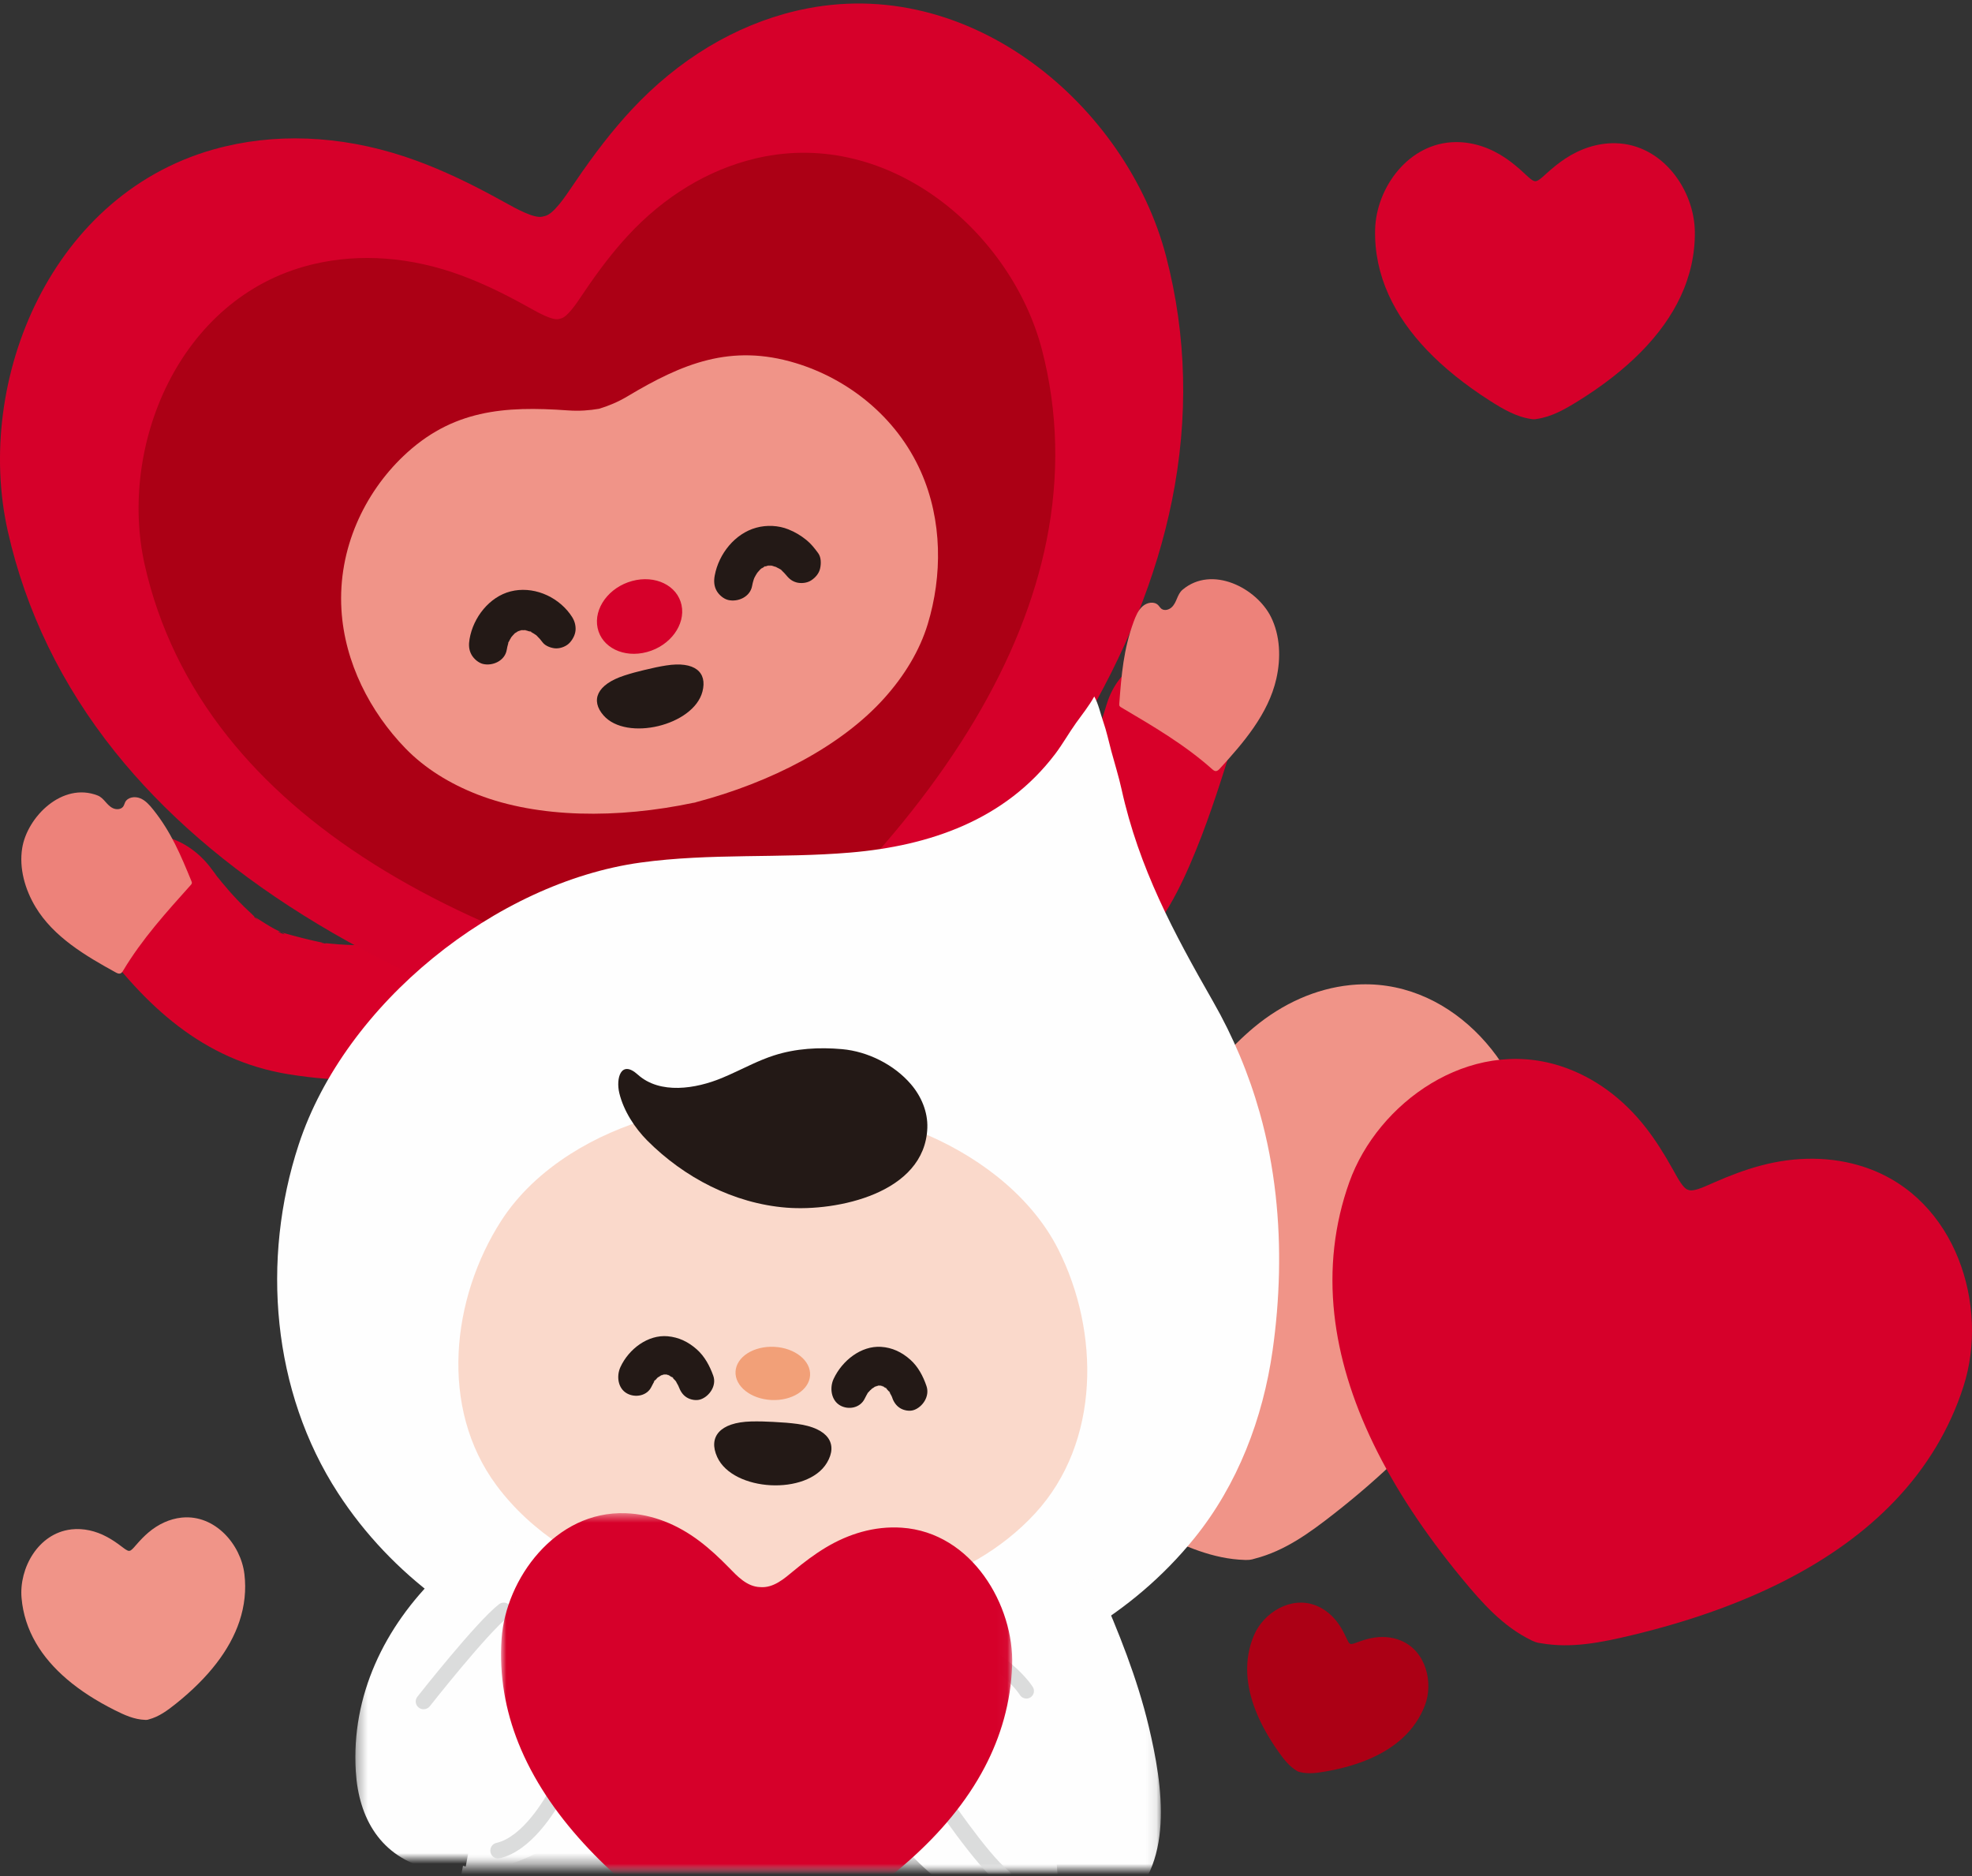 <?xml version="1.0" encoding="UTF-8"?>
<svg width="185px" height="176px" viewBox="0 0 185 176" version="1.1" xmlns="http://www.w3.org/2000/svg" xmlns:xlink="http://www.w3.org/1999/xlink">
    <rect x="0" y="0" width="185" height="176" fill="#333333" stroke="none"/>
    <title>event-character-03</title>
    <defs>
        <polygon id="path-1" points="0.133 0.73 68.124 0.73 68.124 26.643 0.133 26.643"></polygon>
        <polygon id="path-3" points="0.469 0.785 27.904 0.785 27.904 27.999 0.469 27.999"></polygon>
        <polygon id="path-5" points="0.337 0.179 27.597 0.179 27.597 29.999 0.337 29.999"></polygon>
        <polygon id="path-7" points="0.125 0.119 7.946 0.119 7.946 7.998 0.125 7.998"></polygon>
        <polygon id="path-9" points="0.005 0.606 47.96 0.606 47.96 33.999 0.005 33.999"></polygon>
    </defs>
    <g id="R4" stroke="none" stroke-width="1" fill="none" fill-rule="evenodd">
        <g id="D---Homepage---Event---1440-Copy" transform="translate(-1053, -628)">
            <g id="event-character-03" transform="translate(1053, 628)">
                <path d="M117.199,146.317 C117.095,146.327 116.988,146.331 116.881,146.328 C116.879,146.328 116.801,146.327 116.762,146.324 C113.792,146.233 111.12,145.037 108.421,143.714 C98.326,138.761 91.12,132.752 87.003,125.855 C84.759,122.094 83.433,118.049 83.063,113.832 C82.361,105.865 87.595,96.62 96.505,95.558 L96.726,95.533 C99.903,95.202 103.236,95.901 106.369,97.56 C107.611,98.218 108.874,99.032 110.345,100.124 L110.506,100.244 C111.11,100.695 111.932,101.31 112.364,101.265 C112.38,101.262 112.513,101.249 112.513,101.249 C112.955,101.202 113.633,100.429 114.13,99.865 L114.262,99.715 C115.476,98.34 116.544,97.283 117.621,96.384 C120.341,94.114 123.458,92.739 126.634,92.407 L126.856,92.385 C135.792,91.582 142.83,99.544 143.797,107.483 C144.309,111.686 143.851,115.917 142.437,120.062 C139.84,127.66 134.037,135.028 125.188,141.96 C122.861,143.782 120.538,145.478 117.719,146.202 C117.552,146.259 117.377,146.298 117.199,146.317" id="Fill-1" fill="#F09488"></path>
                <path d="M13.774,161.326 C13.738,161.329 13.7,161.33 13.664,161.329 C13.664,161.329 13.636,161.329 13.623,161.327 C12.601,161.295 11.68,160.876 10.751,160.409 C7.277,158.667 4.795,156.553 3.378,154.126 C2.605,152.802 2.15,151.379 2.022,149.894 C1.78,147.092 3.583,143.839 6.65,143.466 L6.725,143.456 C7.818,143.339 8.967,143.586 10.045,144.17 C10.474,144.401 10.908,144.687 11.414,145.072 L11.47,145.114 C11.676,145.272 11.961,145.489 12.109,145.473 C12.114,145.473 12.16,145.468 12.16,145.468 C12.312,145.451 12.547,145.179 12.716,144.98 L12.762,144.928 C13.18,144.445 13.548,144.071 13.919,143.755 C14.855,142.958 15.928,142.474 17.021,142.356 L17.098,142.349 C20.174,142.066 22.597,144.869 22.93,147.661 C23.107,149.139 22.947,150.629 22.461,152.087 C21.568,154.761 19.57,157.354 16.525,159.792 C15.722,160.434 14.924,161.03 13.953,161.285 C13.895,161.305 13.835,161.32 13.774,161.326" id="Fill-3" fill="#F09488"></path>
                <path d="M121.796,166.181 C121.767,166.169 121.741,166.155 121.714,166.141 C121.714,166.141 121.695,166.129 121.685,166.123 C120.955,165.699 120.449,165.036 119.954,164.339 C118.1,161.725 117.108,159.239 117.008,156.946 C116.954,155.695 117.167,154.497 117.641,153.386 C118.538,151.285 121.09,149.664 123.458,150.602 L123.515,150.625 C124.354,150.971 125.092,151.599 125.652,152.439 C125.873,152.772 126.079,153.148 126.3,153.623 L126.323,153.675 C126.414,153.869 126.537,154.135 126.651,154.183 C126.655,154.185 126.688,154.199 126.688,154.199 C126.806,154.247 127.081,154.144 127.279,154.069 L127.334,154.05 C127.82,153.868 128.231,153.746 128.621,153.665 C129.605,153.461 130.569,153.536 131.407,153.882 L131.464,153.907 C133.805,154.912 134.491,157.869 133.664,159.999 C133.225,161.126 132.543,162.131 131.631,162.983 C129.96,164.544 127.519,165.615 124.377,166.164 C123.551,166.308 122.742,166.421 121.941,166.222 C121.891,166.214 121.842,166.2 121.796,166.181" id="Fill-5" fill="#AC0015"></path>
                <path d="M144.048,154.028 C143.949,153.995 143.85,153.954 143.755,153.908 C143.755,153.908 143.683,153.873 143.649,153.856 C140.996,152.558 139.074,150.392 137.178,148.098 C130.087,139.52 126.05,131.175 125.179,123.296 C124.704,118.999 125.177,114.824 126.586,110.884 C129.25,103.441 137.814,97.281 146.321,99.973 L146.531,100.042 C149.546,101.044 152.274,103.036 154.424,105.808 C155.276,106.906 156.083,108.156 156.962,109.738 L157.058,109.911 C157.418,110.563 157.909,111.452 158.318,111.588 C158.333,111.593 158.458,111.634 158.458,111.634 C158.879,111.774 159.814,111.358 160.496,111.054 L160.677,110.974 C162.347,110.236 163.751,109.722 165.098,109.356 C168.501,108.431 171.891,108.471 174.903,109.473 L175.115,109.544 C183.538,112.479 186.615,122.509 184.204,130.036 C182.928,134.018 180.762,137.633 177.764,140.775 C172.269,146.538 163.965,150.78 153.085,153.386 C150.224,154.069 147.419,154.641 144.566,154.138 C144.391,154.121 144.217,154.085 144.048,154.028" id="Fill-7" fill="#D6002A"></path>
                <path d="M143.892,39.329 C143.84,39.329 143.788,39.325 143.736,39.318 C143.736,39.318 143.697,39.312 143.678,39.309 C142.233,39.102 140.994,38.37 139.748,37.573 C135.092,34.594 131.903,31.257 130.271,27.652 C129.381,25.687 128.955,23.633 129.004,21.545 C129.098,17.604 132.159,13.363 136.567,13.329 L136.675,13.329 C138.244,13.339 139.834,13.866 141.272,14.849 C141.842,15.24 142.415,15.708 143.073,16.323 L143.145,16.391 C143.415,16.644 143.783,16.991 143.996,16.993 C144.003,16.993 144.068,16.993 144.068,16.993 C144.288,16.994 144.66,16.653 144.935,16.404 L145.006,16.337 C145.675,15.731 146.254,15.27 146.829,14.888 C148.281,13.926 149.877,13.423 151.446,13.433 L151.556,13.435 C155.961,13.53 158.963,17.817 158.999,21.76 C159.02,23.845 158.564,25.894 157.647,27.848 C155.964,31.429 152.728,34.719 148.029,37.633 C146.794,38.397 145.568,39.101 144.152,39.3 C144.067,39.321 143.98,39.329 143.892,39.329" id="Fill-9" fill="#D6002A"></path>
                <path d="M60.077,154.165 C60.034,154.273 59.981,154.362 59.918,154.427 C59.305,155.071 57.582,154.834 56.75,155.077 C54.214,155.818 52.049,158.071 52.001,160.761 C51.967,162.583 52.901,164.359 54.573,165.199 C56.951,166.397 60.213,166.43 62.82,166.247 C64.848,166.105 66.967,165.656 68.482,164.314 C69.504,163.407 70.035,162.03 69.998,160.686 C69.953,159.067 68.772,158.091 68.453,156.588 C68.212,155.453 68.275,154.264 68.336,153.113 C68.499,149.992 68.666,146.872 68.83,143.752 C68.928,141.8 66.098,140.526 64.386,140.357 C63.593,140.279 62.795,140.381 62.006,140.483 C61.35,140.568 60.714,140.754 60.09,140.942 C59.988,144.004 60.381,147.102 60.26,150.187 C60.229,150.947 60.455,153.245 60.077,154.165" id="Fill-11" fill="#AC0015"></path>
                <path d="M94.678,149.607 C94.741,149.705 94.811,149.784 94.885,149.837 C95.613,150.359 97.25,149.784 98.11,149.861 C100.734,150.101 103.298,151.921 103.878,154.593 C104.272,156.403 103.711,158.357 102.243,159.525 C100.155,161.188 96.975,161.862 94.39,162.195 C92.379,162.452 90.221,162.42 88.475,161.381 C87.295,160.678 86.505,159.411 86.274,158.062 C85.996,156.44 86.958,155.234 86.971,153.672 C86.983,152.491 86.686,151.319 86.399,150.183 L84.06,140.947 C83.578,139.021 86.092,137.193 87.733,136.687 C88.49,136.453 89.291,136.398 90.083,136.344 C90.739,136.3 91.396,136.36 92.046,136.426 C92.751,139.457 92.982,142.624 93.711,145.676 C93.891,146.428 94.125,148.764 94.678,149.607" id="Fill-13" fill="#AC0015"></path>
                <path d="M99.42,120.274 C96.549,113.144 93.644,106.025 90.705,98.918 C89.236,95.366 87.759,91.815 86.272,88.269 C85.555,86.561 84.69,81.331 82.852,80.596 C81.666,80.122 80.255,80.373 78.944,80.634 C74.693,81.481 70.44,82.327 66.189,83.173 L66.177,83.131 C66.042,83.174 65.904,83.215 65.767,83.258 C65.625,83.286 65.485,83.314 65.345,83.342 L65.355,83.383 C61.211,84.652 57.066,85.922 52.921,87.189 C51.646,87.581 50.282,88.026 49.461,89.008 C48.195,90.524 49.919,95.537 50.1,97.38 C50.478,101.206 50.865,105.03 51.26,108.854 C52.052,116.5 52.88,124.142 53.743,131.781 C54.31,136.818 55.153,142.319 59.326,145.543 C63.977,149.135 71.059,148.597 77.291,147.539 C78.641,147.309 80.012,147.048 81.375,146.745 L81.381,146.764 C81.52,146.729 81.657,146.687 81.796,146.651 C81.934,146.618 82.075,146.589 82.215,146.555 L82.21,146.536 C83.555,146.156 84.883,145.737 86.182,145.298 C92.172,143.278 98.659,140.398 101.048,135.034 C103.188,130.221 101.313,124.977 99.42,120.274" id="Fill-15" fill="#AC0015"></path>
                <path d="M75.21,125.111 C70.251,126.066 64.896,126.532 62.186,126.246 L62.006,126.227 C59.126,125.924 52.376,125.214 51.885,119.198 L49.041,84.409 C48.849,82.709 49.339,80.928 50.435,79.484 C51.395,78.22 52.77,77.309 54.304,76.918 C54.577,76.849 54.856,76.795 55.134,76.76 C55.251,76.73 55.648,76.628 55.702,76.615 C57.018,76.279 59.341,75.65 62.426,74.795 C62.533,74.762 62.817,74.683 62.844,74.676 C62.866,74.67 63.187,74.597 63.295,74.575 C66.414,73.847 68.755,73.286 70.069,72.95 C70.124,72.935 70.522,72.834 70.637,72.803 C70.9,72.703 71.169,72.616 71.444,72.546 C72.978,72.155 74.615,72.296 76.051,72.947 C77.697,73.693 78.967,75.028 79.628,76.703 C79.628,76.703 93.418,108.601 93.419,108.604 C95.809,114.134 90.202,117.995 87.81,119.644 L87.659,119.748 C85.434,121.281 80.593,123.406 75.835,124.94 C75.722,124.986 75.602,125.024 75.484,125.054 C75.422,125.071 75.235,125.107 75.21,125.111" id="Fill-17" fill="#D80029"></path>
                <path d="M48.475,84.346 C47.675,84.86 46.863,85.351 46.023,85.799 C45.65,85.996 45.275,86.187 44.895,86.368 C44.597,86.511 43.573,86.929 44.377,86.614 C42.708,87.268 40.992,87.788 39.238,88.162 C38.724,88.273 38.204,88.358 37.687,88.456 C38.364,88.328 37.908,88.44 37.488,88.48 C36.543,88.573 35.599,88.636 34.65,88.654 C33.704,88.67 32.755,88.649 31.809,88.584 C31.412,88.556 31.012,88.512 30.614,88.48 C29.361,88.377 31.139,88.609 30.419,88.46 C29.073,88.184 27.784,87.855 26.465,87.475 C25.346,87.149 27.199,87.898 26.555,87.535 C26.308,87.396 26.037,87.289 25.786,87.155 C25.22,86.854 24.694,86.501 24.149,86.164 C23.436,85.724 24.112,86.279 24.397,86.392 C24.099,86.273 23.797,85.891 23.564,85.681 C23.112,85.275 22.68,84.848 22.263,84.408 C21.761,83.882 21.282,83.332 20.818,82.771 C20.718,82.649 19.834,81.534 20.342,82.19 C20.855,82.851 19.835,81.494 19.848,81.515 C17.893,78.837 14.281,77.222 11.201,79.226 C8.574,80.936 6.834,85.082 8.934,87.953 C13.587,94.324 19.023,99.46 27.058,100.764 C36.676,102.324 46.571,100.698 54.856,95.363 C57.641,93.57 59.023,89.608 57.122,86.634 C55.326,83.822 51.456,82.425 48.475,84.346" id="Fill-19" fill="#D80029"></path>
                <path d="M11.534,75.686 C11.325,75.934 10.916,75.957 10.604,75.815 C9.999,75.542 9.776,74.857 9.153,74.615 C5.843,73.329 2.548,76.632 2.081,79.561 C1.783,81.43 2.331,83.407 3.334,85.078 C5.028,87.898 8.046,89.668 10.847,91.21 C10.981,91.284 11.134,91.358 11.274,91.318 C11.403,91.281 11.484,91.16 11.553,91.046 C13.337,88.068 15.585,85.597 17.896,83.014 C17.939,82.967 17.983,82.916 17.996,82.852 C18.011,82.781 17.981,82.707 17.953,82.638 C16.947,80.193 16.064,78.065 14.384,75.958 C14.041,75.528 13.663,75.09 13.157,74.882 C12.649,74.671 11.981,74.776 11.743,75.245 C11.679,75.374 11.647,75.522 11.567,75.641 C11.557,75.657 11.545,75.671 11.534,75.686" id="Fill-21" fill="#ED827A"></path>
                <path d="M70.471,100.1 C70.282,100.145 70.09,100.177 69.894,100.196 C69.892,100.196 69.75,100.212 69.678,100.218 C64.267,100.759 59.136,99.244 53.919,97.505 C34.415,91.004 19.899,81.918 10.774,70.506 C5.799,64.281 2.42,57.328 0.734,49.841 C-2.452,35.696 4.822,17.851 20.731,13.83 L21.126,13.734 C26.81,12.385 33.028,12.852 39.106,15.088 C41.518,15.975 44.007,17.138 46.936,18.752 L47.26,18.93 C48.46,19.596 50.103,20.504 50.874,20.323 C50.902,20.315 51.139,20.259 51.139,20.259 C51.93,20.071 52.976,18.521 53.741,17.39 L53.945,17.09 C55.818,14.332 57.501,12.177 59.238,10.307 C63.627,5.586 68.951,2.379 74.634,1.029 L75.032,0.938 C91.05,-2.623 105.734,10.008 109.393,24.04 C111.331,31.467 111.518,39.178 109.945,46.958 C107.062,61.222 98.305,75.832 83.919,90.382 C80.134,94.206 76.325,97.801 71.386,99.77 C71.096,99.914 70.79,100.025 70.471,100.1" id="Fill-23" fill="#D6002A"></path>
                <path d="M67.599,92.151 C67.453,92.186 67.304,92.211 67.152,92.226 C67.151,92.226 67.04,92.239 66.984,92.242 C62.793,92.665 58.817,91.483 54.775,90.127 C39.664,85.056 28.417,77.97 21.348,69.066 C17.493,64.212 14.877,58.789 13.569,52.949 C11.101,41.915 16.736,27.997 29.063,24.861 L29.369,24.785 C33.772,23.734 38.589,24.098 43.298,25.842 C45.168,26.534 47.097,27.441 49.367,28.7 L49.616,28.838 C50.546,29.358 51.82,30.067 52.416,29.925 C52.438,29.919 52.621,29.875 52.621,29.875 C53.236,29.728 54.045,28.52 54.638,27.637 L54.794,27.404 C56.247,25.252 57.55,23.571 58.897,22.113 C62.296,18.43 66.422,15.929 70.826,14.876 L71.134,14.804 C83.545,12.027 94.919,21.878 97.755,32.825 C99.256,38.617 99.401,44.631 98.182,50.7 C95.949,61.826 89.164,73.221 78.017,84.57 C75.085,87.553 72.134,90.357 68.307,91.894 C68.083,92.006 67.846,92.092 67.599,92.151" id="Fill-25" fill="#AC0015"></path>
                <path d="M86.399,44.262 C84.066,38.998 79.438,35.51 74.646,34.057 C68.556,32.211 64.003,34.105 58.882,37.167 C57.99,37.702 57.102,38.07 56.209,38.342 C55.288,38.501 54.329,38.572 53.288,38.497 C47.319,38.07 42.393,38.427 37.815,42.809 C34.213,46.253 31.691,51.441 32.031,57.179 C32.325,62.161 34.736,66.789 38.03,70.19 C39.844,72.064 42.195,73.519 44.839,74.543 C50.505,76.736 57.927,76.814 65.079,75.298 L65.079,75.309 C65.114,75.3 65.146,75.288 65.18,75.28 C65.214,75.272 65.249,75.268 65.282,75.261 L65.28,75.251 C72.348,73.389 78.924,69.985 82.962,65.484 C84.847,63.385 86.275,61.032 87.032,58.549 C88.403,54.039 88.425,48.833 86.399,44.262" id="Fill-27" fill="#F09488"></path>
                <path d="M63.937,56.756 C63.547,54.917 61.469,53.906 59.295,54.499 C57.121,55.092 55.675,57.063 56.063,58.904 C56.452,60.742 58.53,61.753 60.705,61.159 C62.88,60.568 64.326,58.596 63.937,56.756" id="Fill-29" fill="#D6002A"></path>
                <path d="M65.897,64.879 C65.061,68.057 58.781,69.564 56.621,67.11 C55.379,65.697 55.985,64.208 58.571,63.365 C59.19,63.163 59.822,62.994 60.456,62.844 C60.475,62.84 60.496,62.837 60.514,62.832 C60.533,62.828 60.553,62.822 60.572,62.819 C61.206,62.661 61.846,62.524 62.488,62.423 C65.174,61.998 66.377,63.053 65.897,64.879" id="Fill-31" fill="#231916"></path>
                <path d="M47.539,60.957 C47.572,60.76 47.615,60.564 47.674,60.371 C47.698,60.286 47.719,60.165 47.766,60.092 C47.713,60.173 47.582,60.517 47.717,60.233 C47.79,60.075 47.874,59.921 47.967,59.775 C48.052,59.642 48.249,59.455 47.898,59.852 C47.958,59.783 48.013,59.709 48.073,59.64 C48.134,59.573 48.197,59.507 48.263,59.444 C48.318,59.39 48.537,59.209 48.281,59.415 C48.025,59.618 48.248,59.443 48.309,59.401 C48.381,59.35 48.454,59.302 48.531,59.258 C48.607,59.214 48.686,59.178 48.761,59.134 C48.309,59.393 48.493,59.249 48.65,59.195 C48.816,59.139 48.987,59.101 49.16,59.075 C49,59.097 48.839,59.12 48.679,59.142 C48.976,59.104 49.269,59.108 49.567,59.148 C49.407,59.126 49.247,59.103 49.086,59.081 C49.329,59.122 49.56,59.191 49.794,59.266 C50.088,59.36 49.364,59.043 49.791,59.266 C49.89,59.318 49.987,59.374 50.082,59.434 C50.179,59.495 50.269,59.562 50.363,59.626 C50.512,59.742 50.467,59.706 50.227,59.517 C50.278,59.559 50.325,59.604 50.375,59.65 C50.571,59.838 50.749,60.043 50.91,60.263 C51.175,60.618 51.784,60.819 52.189,60.819 C52.633,60.819 53.164,60.612 53.469,60.263 C53.786,59.901 54.021,59.426 53.999,58.921 C53.978,58.385 53.782,58.001 53.469,57.581 C52.19,55.858 49.931,54.956 47.895,55.476 C45.928,55.981 44.397,57.893 44.05,59.949 C43.962,60.462 43.972,60.946 44.232,61.41 C44.452,61.803 44.883,62.178 45.314,62.281 C46.196,62.491 47.363,62.002 47.539,60.957" id="Fill-33" fill="#231916"></path>
                <path d="M76.755,51.886 C76.419,51.43 76.095,51.013 75.656,50.658 C75.114,50.22 74.607,49.918 73.965,49.657 C73.022,49.277 71.919,49.231 70.943,49.5 C68.953,50.047 67.432,51.939 67.051,53.986 C66.958,54.486 66.977,54.972 67.234,55.424 C67.455,55.811 67.887,56.181 68.319,56.281 C69.217,56.491 70.362,56.004 70.554,54.978 C70.59,54.783 70.634,54.592 70.694,54.405 C70.721,54.313 70.76,54.223 70.789,54.131 C70.629,54.643 70.691,54.365 70.758,54.226 C70.841,54.057 70.934,53.893 71.038,53.737 C71.126,53.603 71.321,53.437 70.97,53.816 C71.032,53.75 71.087,53.676 71.149,53.609 C71.249,53.497 71.398,53.304 71.536,53.239 L71.308,53.423 C71.353,53.389 71.402,53.355 71.45,53.322 C71.523,53.275 71.596,53.23 71.671,53.187 C71.734,53.153 71.835,53.074 71.902,53.071 C71.845,53.074 71.444,53.231 71.746,53.15 C71.931,53.1 72.106,53.048 72.297,53.02 C72.136,53.043 71.974,53.065 71.814,53.088 C72.081,53.057 72.344,53.057 72.609,53.088 C72.449,53.066 72.287,53.043 72.126,53.022 C72.365,53.057 72.599,53.11 72.827,53.191 C73.024,53.262 73.075,53.384 72.734,53.143 C72.833,53.214 72.959,53.258 73.063,53.321 C73.154,53.375 73.315,53.446 73.378,53.532 L73.162,53.358 C73.213,53.398 73.261,53.441 73.309,53.484 C73.406,53.571 73.499,53.663 73.588,53.761 C73.676,53.858 73.969,54.247 73.618,53.77 C73.915,54.174 74.209,54.489 74.705,54.628 C75.138,54.751 75.718,54.695 76.102,54.439 C76.491,54.183 76.833,53.801 76.938,53.324 C77.039,52.869 77.042,52.276 76.755,51.886" id="Fill-35" fill="#231916"></path>
                <path d="M83.483,93.372 C86.808,94.298 90.447,94.544 93.867,94.145 C98.337,93.621 102.558,92.469 106.092,89.441 C109.003,86.948 110.778,83.242 112.217,79.704 C113.589,76.331 114.663,72.871 115.754,69.392 C116.753,66.205 114.589,62.259 111.441,61.514 C108.051,60.713 104.915,62.575 103.845,65.988 C102.95,68.838 102.105,71.706 101.031,74.492 C100.394,76.151 101.416,73.666 100.955,74.689 C100.804,75.025 100.663,75.364 100.507,75.698 C100.206,76.346 99.888,76.987 99.544,77.611 C99.166,78.299 98.689,78.92 98.303,79.597 C99.141,78.135 98.879,78.84 98.499,79.277 C98.272,79.535 98.024,79.765 97.788,80.013 C96.874,80.972 98.961,79.264 98.028,79.813 C97.775,79.964 97.532,80.135 97.273,80.28 C97.012,80.428 96.709,80.539 96.458,80.698 C97.961,79.738 97.208,80.377 96.615,80.586 C95.943,80.824 95.256,81.015 94.561,81.17 C94.231,81.243 93.9,81.304 93.57,81.367 C92.379,81.597 95.197,81.188 93.697,81.354 C92.253,81.512 90.797,81.549 89.346,81.463 C88.976,81.442 88.607,81.403 88.237,81.373 C87.139,81.287 89.802,81.649 88.671,81.442 C88.03,81.322 87.397,81.195 86.766,81.021 C83.65,80.152 79.914,82.106 79.17,85.494 C78.43,88.862 80.146,92.442 83.483,93.372" id="Fill-37" fill="#D80029"></path>
                <path d="M108.995,57.131 C109.271,57.307 109.67,57.197 109.926,56.958 C110.419,56.496 110.419,55.754 110.942,55.316 C113.71,52.991 117.88,55.156 119.233,57.87 C120.094,59.6 120.182,61.709 119.737,63.667 C118.99,66.971 116.649,69.675 114.447,72.085 C114.342,72.199 114.219,72.323 114.072,72.329 C113.937,72.335 113.823,72.243 113.722,72.153 C111.095,69.818 108.182,68.128 105.175,66.348 C105.119,66.316 105.06,66.28 105.028,66.222 C104.993,66.156 104.999,66.074 105.003,65.998 C105.211,63.284 105.397,60.919 106.353,58.316 C106.549,57.785 106.774,57.237 107.194,56.869 C107.614,56.499 108.286,56.386 108.659,56.769 C108.762,56.873 108.835,57.007 108.949,57.098 C108.965,57.11 108.98,57.122 108.995,57.131" id="Fill-39" fill="#ED827A"></path>
                <path d="M119.673,112.113 C119.384,109.507 118.897,106.925 118.187,104.4 C117.16,100.743 115.682,97.224 113.799,93.937 C110.122,87.511 106.849,81.432 105.217,74.034 C104.953,72.83 104.576,71.647 104.257,70.457 C104.009,69.534 103.811,68.581 103.496,67.682 C103.222,66.905 103.063,66.058 102.657,65.329 C102.162,66.222 101.542,66.985 100.955,67.804 C100.274,68.755 99.699,69.785 98.994,70.719 C94.294,76.918 87.215,79.341 79.773,79.972 C73.228,80.528 66.619,80.011 60.099,80.91 C46.555,82.778 32.38,94.103 28.021,107.365 C24.475,118.164 25.531,130.533 31.703,140.041 C36.772,147.853 44.47,153.28 52.954,156.174 C56.113,157.251 59.374,157.991 62.672,158.422 C65.38,158.777 68.172,159.014 70.965,159.14 C70.976,159.14 70.988,159.14 70.998,159.14 C71.01,159.142 71.02,159.143 71.032,159.142 C73.823,159.312 76.624,159.37 79.353,159.301 C82.678,159.218 85.998,158.825 89.252,158.085 C97.988,156.099 106.208,151.51 112.058,144.272 C116.113,139.258 118.482,133.046 119.388,126.664 C120.064,121.891 120.211,116.962 119.673,112.113" id="Fill-41" fill="#FEFEFE"></path>
                <path d="M99.294,117.225 C97.98,114.61 95.965,112.28 93.504,110.325 C91.329,108.598 88.806,107.166 86.111,106.091 C82.536,104.666 78.369,103.707 74.142,103.377 C74.139,103.375 74.137,103.375 74.134,103.375 C74.131,103.375 74.128,103.375 74.126,103.375 C74.022,103.372 73.919,103.372 73.817,103.371 C73.713,103.362 73.61,103.351 73.508,103.343 L73.499,103.343 C73.496,103.342 73.493,103.342 73.492,103.343 C69.253,103.235 65.007,103.761 61.301,104.807 C58.507,105.597 55.846,106.76 53.503,108.254 C50.849,109.944 48.6,112.053 47.016,114.518 C42.36,121.768 41.172,132.056 46.583,139.338 C49.873,143.763 54.846,146.854 60.313,148.517 C62.351,149.136 64.451,149.566 66.575,149.821 C69.853,150.215 73.325,150.401 76.63,150.304 C79.547,150.22 82.457,149.804 85.242,149.007 C89.81,147.701 94.003,145.331 97.111,141.953 C103.259,135.27 103.163,124.917 99.294,117.225" id="Fill-43" fill="#FAD9CB"></path>
                <path d="M70.556,99.821 C69.61,100.254 68.677,100.725 67.715,101.122 C65.27,102.134 61.913,102.679 59.83,100.797 C58.256,99.379 57.765,101.143 58.1,102.535 C58.502,104.198 59.554,105.813 60.731,106.994 C64.173,110.446 68.827,112.893 73.79,113.281 C78.51,113.652 86.763,111.945 86.996,105.807 C87.053,104.296 86.424,102.83 85.455,101.7 C83.889,99.872 81.415,98.625 78.99,98.411 C76.857,98.222 74.663,98.338 72.602,99.004 C71.903,99.229 71.227,99.515 70.556,99.821" id="Fill-45" fill="#231916"></path>
                <path d="M75.997,129.005 C76.073,127.628 74.569,126.431 72.637,126.335 C70.705,126.239 69.079,127.277 69.003,128.654 C68.93,130.032 70.433,131.227 72.363,131.323 C74.296,131.42 75.921,130.381 75.997,129.005" id="Fill-47" fill="#F2A078"></path>
                <path d="M77.576,137.212 C75.736,140.295 68.765,139.924 67.282,136.669 C66.429,134.797 67.516,133.42 70.453,133.336 C71.156,133.318 71.86,133.338 72.566,133.377 C72.587,133.379 72.608,133.382 72.63,133.382 C72.652,133.383 72.672,133.383 72.694,133.386 C73.399,133.419 74.103,133.473 74.799,133.566 C77.711,133.957 78.635,135.44 77.576,137.212" id="Fill-49" fill="#231916"></path>
                <path d="M61.128,130.055 C61.219,129.858 61.327,129.679 61.437,129.495 C61.607,129.211 61.163,129.816 61.381,129.574 C61.448,129.498 61.509,129.419 61.581,129.345 C61.632,129.291 61.726,129.161 61.796,129.14 C61.724,129.198 61.653,129.256 61.581,129.314 C61.624,129.279 61.67,129.245 61.715,129.214 C61.87,129.103 62.033,129.011 62.205,128.929 C62.069,128.99 61.934,129.051 61.8,129.11 C62.041,129.003 62.288,128.93 62.549,128.892 C62.399,128.912 62.249,128.935 62.098,128.956 C62.304,128.933 62.505,128.932 62.711,128.957 C62.561,128.935 62.411,128.912 62.262,128.892 C62.516,128.93 62.757,129.003 62.993,129.11 C62.859,129.049 62.725,128.988 62.59,128.927 C62.782,129.021 62.957,129.135 63.134,129.257 C63.388,129.434 62.824,128.961 63.043,129.187 C63.123,129.268 63.204,129.342 63.281,129.427 C63.351,129.504 63.451,129.596 63.499,129.691 C63.444,129.618 63.39,129.542 63.335,129.468 C63.367,129.517 63.399,129.566 63.43,129.617 C63.557,129.822 63.662,130.037 63.754,130.262 C63.698,130.118 63.641,129.975 63.584,129.832 C63.606,129.889 63.627,129.947 63.648,130.005 C63.81,130.456 64.022,130.831 64.425,131.082 C64.788,131.308 65.324,131.404 65.731,131.263 C66.535,130.987 67.252,129.99 66.914,129.046 C66.578,128.113 66.106,127.232 65.377,126.582 C64.578,125.869 63.68,125.437 62.636,125.343 C60.797,125.177 58.993,126.525 58.204,128.235 C57.816,129.08 57.962,130.225 58.812,130.702 C59.575,131.131 60.712,130.959 61.128,130.055" id="Fill-51" fill="#231916"></path>
                <path d="M86.918,130.018 C86.599,129.083 86.132,128.2 85.412,127.553 C84.609,126.834 83.695,126.399 82.644,126.336 C80.794,126.223 79.018,127.608 78.208,129.334 C77.807,130.185 77.973,131.353 78.813,131.831 C79.585,132.271 80.702,132.086 81.131,131.177 C81.223,130.981 81.329,130.799 81.44,130.614 C81.542,130.464 81.506,130.515 81.33,130.766 C81.366,130.718 81.403,130.673 81.44,130.628 C81.506,130.55 81.574,130.474 81.644,130.401 C81.714,130.331 81.793,130.27 81.86,130.196 C81.517,130.571 81.676,130.346 81.814,130.252 C81.982,130.134 82.157,130.038 82.34,129.955 C82.205,130.015 82.069,130.077 81.937,130.139 C82.153,130.047 82.372,129.981 82.602,129.942 C82.453,129.964 82.302,129.987 82.153,130.008 C82.381,129.976 82.604,129.975 82.831,130.003 C82.682,129.982 82.531,129.96 82.382,129.939 C82.608,129.975 82.824,130.04 83.038,130.131 C82.902,130.07 82.767,130.009 82.633,129.948 C82.798,130.025 82.957,130.113 83.109,130.22 C83.459,130.468 82.873,129.982 83.08,130.188 C83.148,130.258 83.218,130.322 83.283,130.395 C83.349,130.467 83.41,130.544 83.473,130.619 C83.675,130.864 83.22,130.231 83.43,130.569 C83.546,130.759 83.643,130.959 83.731,131.166 C83.674,131.02 83.617,130.875 83.559,130.73 C83.593,130.816 83.625,130.902 83.654,130.989 C83.808,131.443 84.034,131.828 84.433,132.08 C84.796,132.308 85.329,132.404 85.736,132.263 C86.549,131.979 87.244,130.978 86.918,130.018" id="Fill-53" fill="#231916"></path>
                <g id="Group-57" transform="translate(35, 148.329)">
                    <mask id="mask-2" fill="white">
                        <use xlink:href="#path-1"></use>
                    </mask>
                    <g id="Clip-56"></g>
                    <path d="M67.805,67.82 C67.643,65.723 67.47,63.625 67.302,61.528 C66.592,52.551 65.856,43.578 65.083,34.608 C65.06,34.335 65.039,34.064 65.016,33.792 C64.897,32.417 64.773,31.04 64.65,29.665 C64.563,29.68 64.477,29.693 64.389,29.707 C64.384,29.662 64.382,29.616 64.377,29.572 C64.105,26.102 63.834,22.634 63.555,19.166 C63.52,18.732 63.487,18.298 63.452,17.866 C63.213,14.936 64.269,6.577 62.11,4.615 C60.71,3.343 58.701,3.078 56.825,2.872 C50.737,2.202 44.648,1.533 38.56,0.864 L38.565,0.794 L37.957,0.797 C37.755,0.775 37.553,0.753 37.352,0.73 L37.347,0.798 C31.224,0.822 25.099,0.844 18.976,0.867 C17.091,0.874 15.065,0.924 13.542,2.04 C11.191,3.766 11.381,12.189 10.844,15.079 C10.763,15.505 10.686,15.933 10.607,16.359 C9.971,19.78 9.345,23.201 8.718,26.622 C8.709,26.666 8.7,26.712 8.692,26.756 C8.607,26.733 8.522,26.71 8.436,26.687 C8.173,28.041 7.908,29.397 7.647,30.753 C7.597,31.021 7.549,31.289 7.498,31.555 C5.805,40.397 4.149,49.243 2.517,58.095 C2.137,60.163 1.749,62.231 1.37,64.3 C0.023,71.679 -1.15,79.839 3.123,86.214 C7.889,93.318 17.667,95.629 26.515,96.833 C28.434,97.095 30.391,97.32 32.358,97.482 L32.355,97.513 C32.558,97.52 32.761,97.523 32.963,97.529 C33.166,97.545 33.368,97.563 33.568,97.577 L33.571,97.547 C35.543,97.593 37.514,97.577 39.448,97.519 C48.373,97.255 58.334,95.991 63.804,89.429 C68.712,83.541 68.383,75.302 67.805,67.82" id="Fill-55" fill="#FEFEFE" mask="url(#mask-2)"></path>
                </g>
                <g id="Group-60" transform="translate(81, 147.329)">
                    <mask id="mask-4" fill="white">
                        <use xlink:href="#path-3"></use>
                    </mask>
                    <g id="Clip-59"></g>
                    <path d="M26.768,14.618 C28.065,20.063 29.318,27.871 24.068,31.68 C22.612,32.736 20.839,33.254 19.068,33.508 C17.483,33.738 15.843,33.766 14.299,33.328 C12.91,32.934 11.651,32.18 10.412,31.433 C6.385,29.009 0.862,24.113 0.485,18.968 C0.353,17.184 1.04,15.451 1.765,13.821 C2.486,12.2 3.53,10.394 5.267,10.172 C6.872,9.967 8.253,11.223 9.468,12.31 C11.387,14.029 13.832,15.103 13.749,11.977 C13.693,9.774 11.805,7.841 12.592,5.497 C13.635,2.398 18.166,2.008 20.741,0.938 C20.999,0.83 21.294,0.721 21.553,0.829 C21.809,0.935 21.945,1.212 22.058,1.468 C23.93,5.704 25.695,10.112 26.768,14.618" id="Fill-58" fill="#FEFEFE" mask="url(#mask-4)"></path>
                </g>
                <g id="Group-63" transform="translate(33, 144.329)">
                    <mask id="mask-6" fill="white">
                        <use xlink:href="#path-5"></use>
                    </mask>
                    <g id="Clip-62"></g>
                    <path d="M0.378,21.827 C0.646,26.208 2.68,29.863 7.36,31.001 C10.259,31.705 13.367,31.203 16.114,30.058 C21.854,27.664 29.337,19.844 27.234,13.254 C25.645,8.285 21.745,3.59 17.045,1.085 C16.344,0.713 15.608,0.373 14.82,0.243 C12.295,-0.177 9.97,1.571 8.156,3.327 C3.044,8.28 -0.056,14.725 0.378,21.827" id="Fill-61" fill="#FEFEFE" mask="url(#mask-6)"></path>
                </g>
                <path d="M96.288,159.329 C96.057,159.329 95.828,159.217 95.692,159.008 C93.922,156.314 87.433,152.699 87.367,152.663 C87.023,152.472 86.898,152.04 87.09,151.695 C87.28,151.352 87.715,151.228 88.058,151.419 C88.338,151.574 94.923,155.244 96.883,158.229 C97.099,158.556 97.007,158.998 96.678,159.213 C96.557,159.292 96.423,159.329 96.288,159.329" id="Fill-64" fill="#DBDCDC"></path>
                <path d="M39.738,160.329 C39.58,160.329 39.42,160.28 39.286,160.178 C38.965,159.933 38.905,159.477 39.153,159.16 C39.379,158.875 44.67,152.155 46.802,150.487 C47.119,150.238 47.586,150.289 47.839,150.603 C48.093,150.916 48.041,151.373 47.722,151.622 C45.728,153.184 40.376,159.979 40.323,160.048 C40.177,160.233 39.958,160.329 39.738,160.329" id="Fill-66" fill="#DBDCDC"></path>
                <g id="Group-70" transform="translate(87, 167.329)">
                    <mask id="mask-8" fill="white">
                        <use xlink:href="#path-7"></use>
                    </mask>
                    <g id="Clip-69"></g>
                    <path d="M7.185,9.551 C7.019,9.551 6.85,9.497 6.71,9.386 C4.46,7.594 0.424,1.56 0.252,1.304 C0.02,0.953 0.113,0.481 0.464,0.248 C0.809,0.013 1.283,0.108 1.52,0.458 C1.561,0.519 5.594,6.55 7.66,8.193 C7.988,8.455 8.041,8.935 7.781,9.264 C7.63,9.453 7.408,9.551 7.185,9.551" id="Fill-68" fill="#DBDCDC" mask="url(#mask-8)"></path>
                </g>
                <path d="M46.709,174.329 C46.383,174.329 46.088,174.091 46.016,173.746 C45.933,173.347 46.177,172.956 46.561,172.87 C49.019,172.319 51.092,168.78 51.668,167.708 C51.86,167.351 52.295,167.224 52.636,167.425 C52.978,167.622 53.101,168.073 52.909,168.427 C52.075,169.977 49.818,173.651 46.86,174.312 C46.808,174.323 46.759,174.329 46.709,174.329" id="Fill-71" fill="#DBDCDC"></path>
                <g id="Group-75" transform="translate(47, 141.329)">
                    <mask id="mask-10" fill="white">
                        <use xlink:href="#path-9"></use>
                    </mask>
                    <g id="Clip-74"></g>
                    <path d="M37.592,1.971 C35.02,1.798 32.588,2.559 30.463,3.835 C29.39,4.481 28.397,5.235 27.446,6.025 C26.586,6.738 25.57,7.646 24.323,7.544 C23.071,7.514 22.153,6.504 21.375,5.706 C20.511,4.822 19.604,3.968 18.601,3.214 C16.62,1.722 14.281,0.71 11.705,0.613 C5.082,0.364 0.441,6.804 0.057,12.377 C-0.182,15.86 0.419,19.124 1.633,22.167 C4.358,28.989 10.173,34.69 16.557,39.195 C18.36,40.466 20.309,41.785 22.485,42.185 L22.485,42.193 C22.496,42.193 22.506,42.191 22.515,42.191 C22.525,42.191 22.535,42.194 22.544,42.195 L22.546,42.188 C24.752,42.017 26.827,40.909 28.753,39.833 C35.57,36.021 41.947,30.959 45.367,24.459 C46.891,21.56 47.829,18.376 47.953,14.888 C48.152,9.306 44.204,2.414 37.592,1.971" id="Fill-73" fill="#D6002A" mask="url(#mask-10)"></path>
                </g>
            </g>
        </g>
    </g>
</svg>